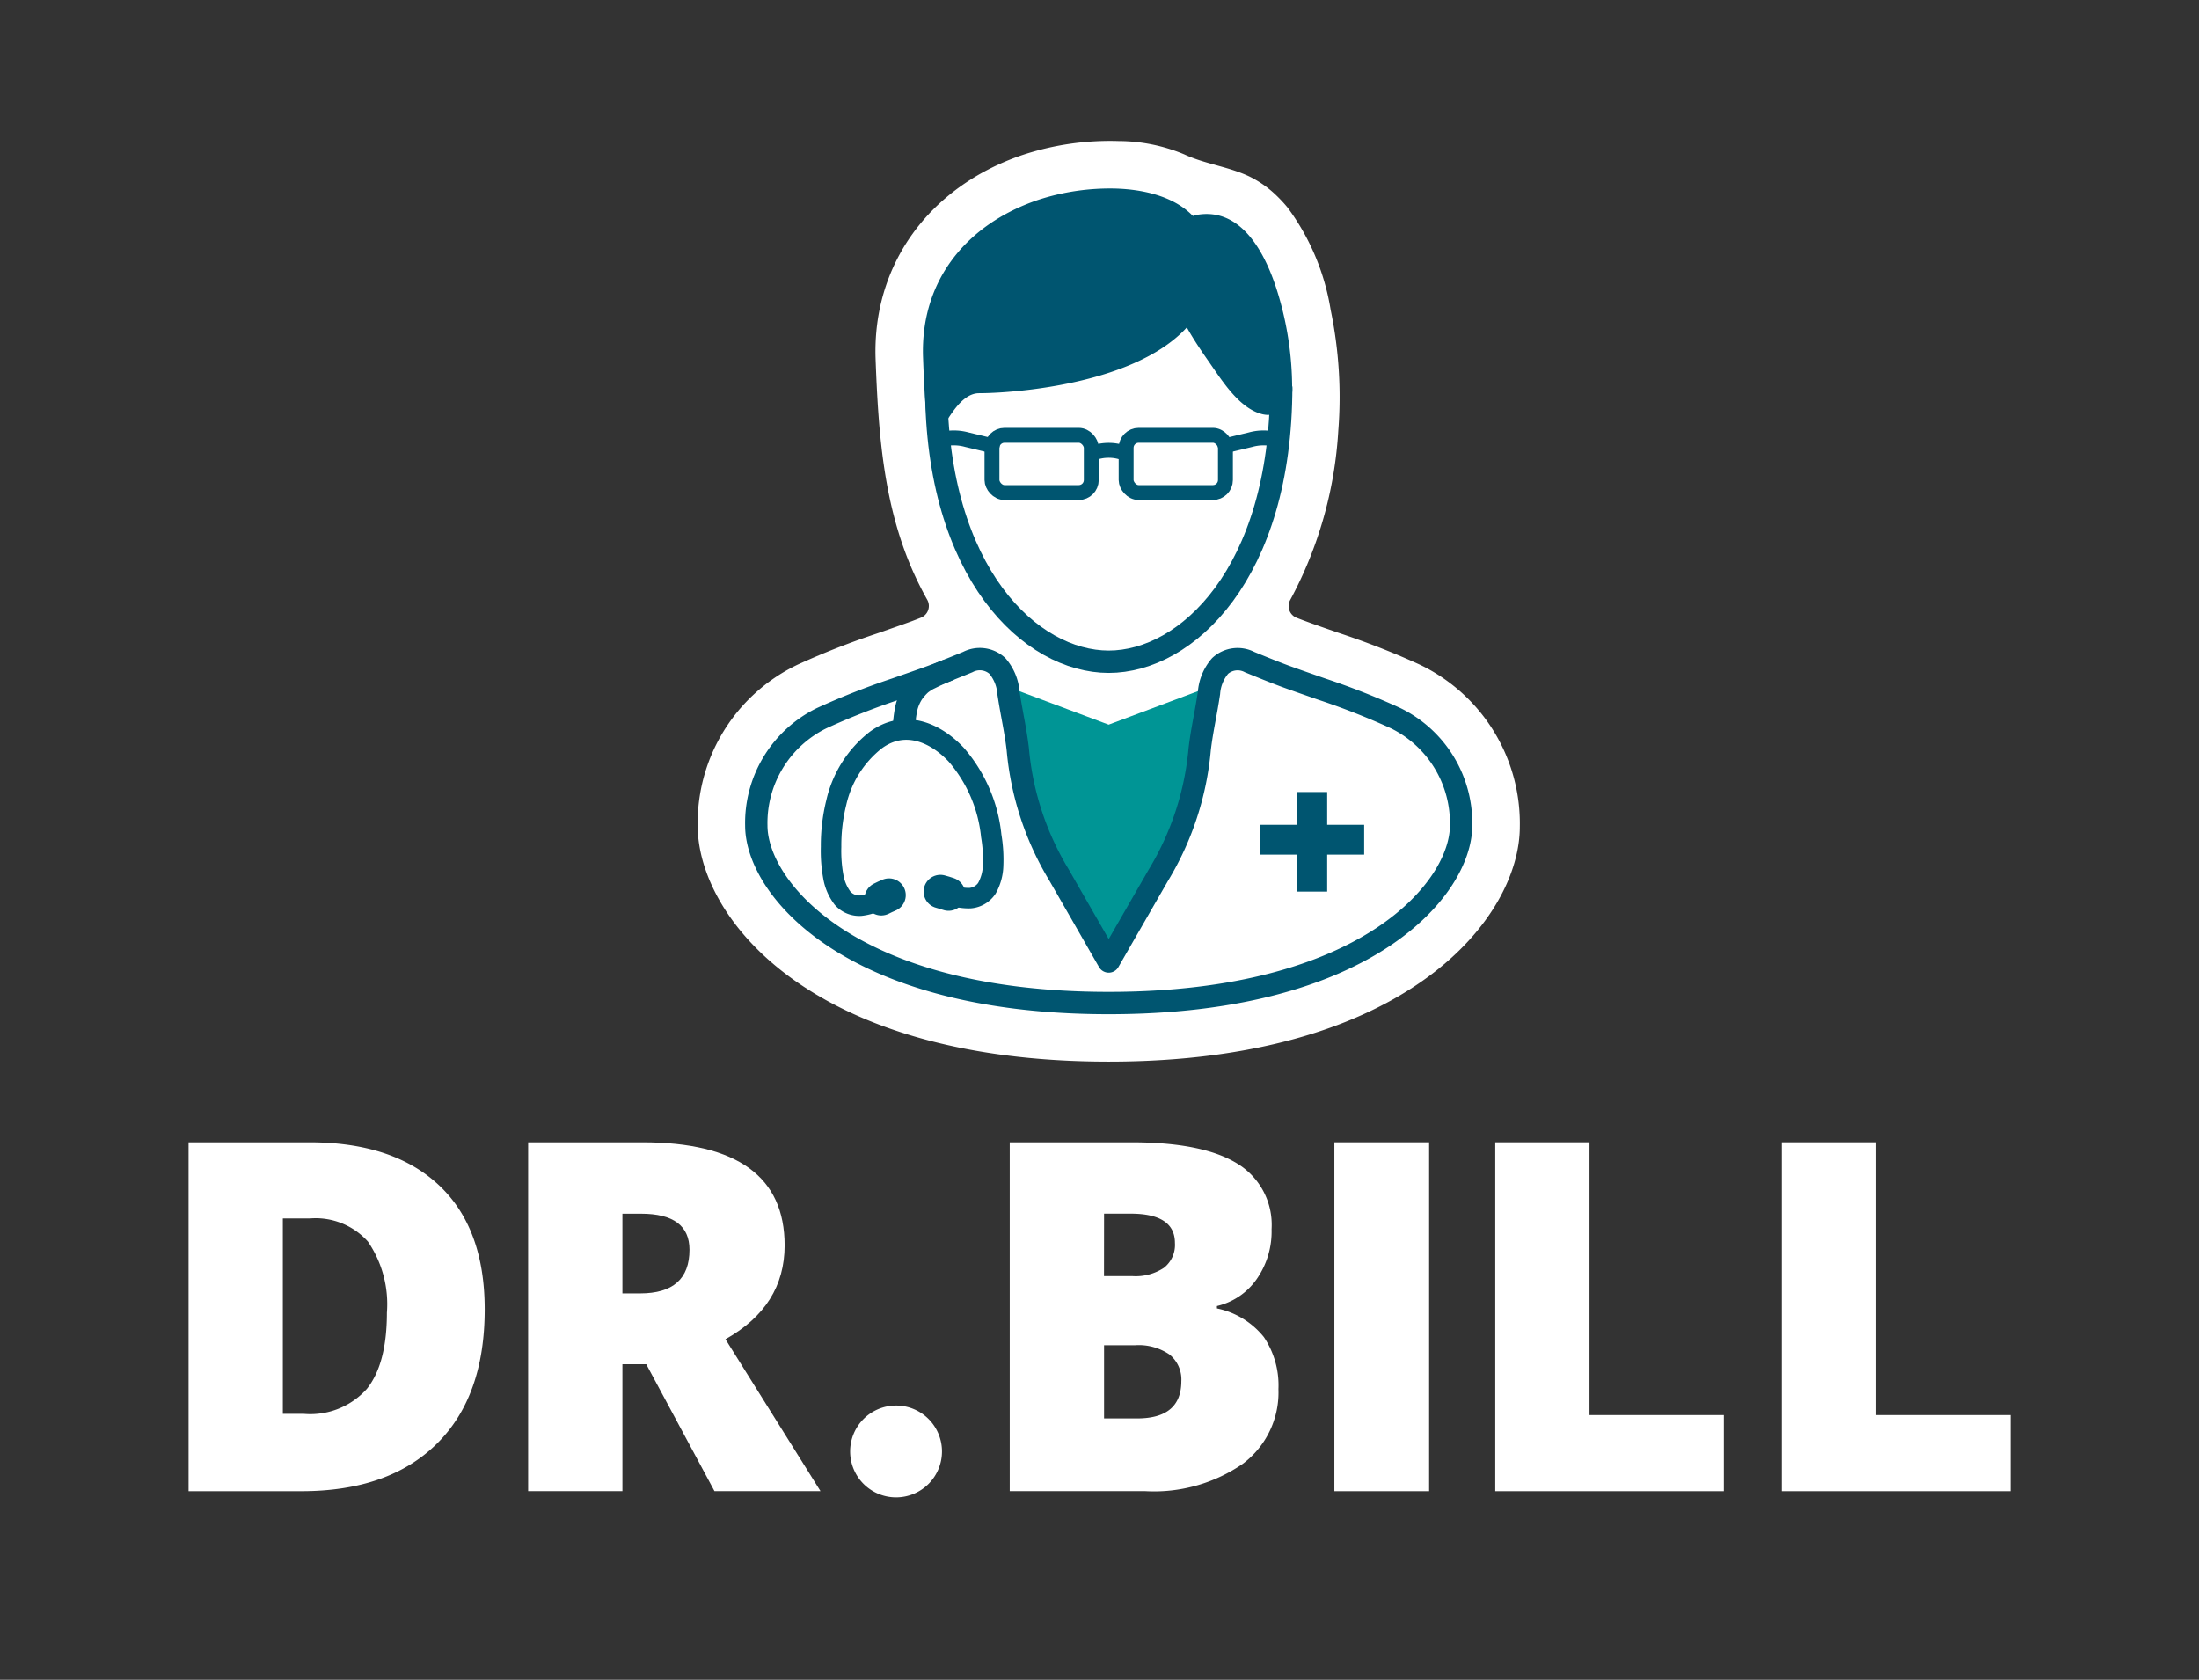 <svg id="Layer_1" data-name="Layer 1" xmlns="http://www.w3.org/2000/svg" width="159.378" height="121.746" viewBox="0 0 159.378 121.746">
  <rect x="0" y="0" width="159.378" height="121.746" fill="#333333" stroke="none"/>
  <defs>
    <style>
      .cls-1 {
        fill: #fff;
      }

      .cls-2 {
        fill: #009595;
      }

      .cls-10, .cls-11, .cls-3, .cls-4, .cls-6, .cls-7, .cls-8, .cls-9 {
        fill: none;
      }

      .cls-10, .cls-3, .cls-4, .cls-6, .cls-7, .cls-8, .cls-9 {
        stroke: #005570;
      }

      .cls-3, .cls-7 {
        stroke-linejoin: round;
      }

      .cls-10, .cls-3, .cls-6 {
        stroke-width: 1.62px;
      }

      .cls-10, .cls-4, .cls-6, .cls-8, .cls-9 {
        stroke-miterlimit: 10;
      }

      .cls-4 {
        stroke-width: 2.16px;
      }

      .cls-5 {
        fill: #005570;
      }

      .cls-10, .cls-7, .cls-9 {
        stroke-linecap: round;
      }

      .cls-7 {
        stroke-width: 1.08px;
      }

      .cls-8 {
        stroke-width: 1.485px;
      }

      .cls-9 {
        stroke-width: 2.43px;
      }
    </style>
  </defs>
  <title>square_reverse</title>
  <path class="cls-1" d="M103.028,48.233l-.1-.049a57.321,57.321,0,0,0-5.7-2.246l-.3-.1c-.772-.268-1.543-.536-2.3-.814-.213-.078-.425-.159-.638-.242a.913.913,0,0,1-.477-1.3,29.465,29.465,0,0,0,3.483-12.266,31.1,31.1,0,0,0-.555-8.764,17,17,0,0,0-3.121-7.41,9.885,9.885,0,0,0-.8-.864,7.6,7.6,0,0,0-1.98-1.392c-1.508-.713-3.2-.894-4.715-1.6a12.435,12.435,0,0,0-4.758-.962,20.216,20.216,0,0,0-7,1.023c-6.786,2.324-10.85,7.992-10.606,14.792.2,5.329.564,10.649,2.8,15.571q.432.951.944,1.862a.913.913,0,0,1-.471,1.3q-.321.127-.636.246c-.719.263-1.441.514-2.164.765l-.383.134a57.53,57.53,0,0,0-5.762,2.265l-.1.049a12.724,12.724,0,0,0-7.123,11.6c0,6.617,8.089,17.115,29.793,17.115s29.794-10.5,29.793-17.023A12.758,12.758,0,0,0,103.028,48.233Z"/>
  <path class="cls-2" d="M73,49.764c.032.154.06.307.085.457.014.085.027.171.04.256.2,1.277.488,2.545.636,3.828a21.224,21.224,0,0,0,2.99,9.117l3.6,6.264,3.605-6.264a21.25,21.25,0,0,0,2.989-9.117c.148-1.283.44-2.551.635-3.828.013-.085.027-.171.04-.256.025-.15.054-.3.086-.457l-7.355,2.758Z"/>
  <path class="cls-3" d="M80.356,69.687l3.605-6.264a21.25,21.25,0,0,0,2.989-9.117c.148-1.283.44-2.551.635-3.828.013-.085.027-.17.04-.256a3.374,3.374,0,0,1,.807-1.957,1.883,1.883,0,0,1,2.141-.275c.856.351,1.71.7,2.579,1.023.887.324,1.78.631,2.673.942a53.031,53.031,0,0,1,5.332,2.1,8.463,8.463,0,0,1,4.739,7.783c0,4.5-6.75,12.862-25.54,12.862S54.815,64.331,54.815,59.834a8.463,8.463,0,0,1,4.74-7.783,52.793,52.793,0,0,1,5.332-2.1c.892-.311,1.786-.617,2.673-.942q.54-.2,1.081-.417c.5-.2,1-.4,1.5-.606a1.885,1.885,0,0,1,2.142.275,3.361,3.361,0,0,1,.807,1.957c.014.085.027.171.041.256.2,1.277.487,2.545.635,3.828a21.224,21.224,0,0,0,2.99,9.117Z"/>
  <line class="cls-4" x1="95.11" y1="57.403" x2="95.11" y2="64.622"/>
  <line class="cls-4" x1="91.35" y1="60.861" x2="98.871" y2="60.861"/>
  <path class="cls-5" d="M80.956,13.669a16.77,16.77,0,0,0-5.775.839c-5.1,1.746-8.483,5.8-8.281,11.41.4,11.142,1.225,2.581,4.064,2.581s16.819-.919,16.819-9.272C87.783,15.186,84.39,13.8,80.956,13.669Z"/>
  <path class="cls-5" d="M86.9,15.549c2.931-.408,4.747,2.435,5.76,5.847a23.791,23.791,0,0,1,.992,6.61,1.849,1.849,0,0,1-1.622,2.054c-.046.006-.093.01-.14.012a1.9,1.9,0,0,1-.54-.093c-1.6-.484-2.794-2.415-3.71-3.727-1.492-2.137-2.916-4.335-2.965-6.962C84.643,17.479,85.361,15.764,86.9,15.549Z"/>
  <path class="cls-6" d="M92.858,28.006c0,6.8-1.722,11.785-4.145,15.075s-5.548,4.881-8.357,4.881S74.422,46.371,72,43.081,67.855,34.8,67.855,28.006"/>
  <g>
    <rect class="cls-7" x="71.896" y="31.551" width="7.198" height="4.148" rx="0.908"/>
    <rect class="cls-7" x="81.619" y="31.551" width="7.198" height="4.148" rx="0.908"/>
    <path class="cls-7" d="M79.186,32.858a3.222,3.222,0,0,1,2.339,0"/>
  </g>
  <g>
    <path class="cls-8" d="M68.157,64.622c.216.055.432.126.648.2a3.757,3.757,0,0,0,1.5.275,1.622,1.622,0,0,0,1.222-.714,3.562,3.562,0,0,0,.452-1.641,10.287,10.287,0,0,0-.136-2.16A10.6,10.6,0,0,0,69.307,54.7c-1.605-1.7-3.818-2.533-5.832-1.06a7.989,7.989,0,0,0-2.86,4.518,12.94,12.94,0,0,0-.38,3.22,10.358,10.358,0,0,0,.161,2.16,3.589,3.589,0,0,0,.673,1.563,1.621,1.621,0,0,0,1.309.54,3.762,3.762,0,0,0,1.45-.478c.2-.1.405-.2.615-.283"/>
    <path class="cls-9" d="M63.873,65.137c.184-.09.369-.181.56-.258"/>
    <path class="cls-9" d="M68.748,64.8c-.2-.064-.391-.128-.591-.179"/>
  </g>
  <path class="cls-7" d="M68.072,31.961l.473-.173a3.524,3.524,0,0,1,1.522.077l1.842.441"/>
  <path class="cls-7" d="M92.641,31.961l-.474-.173a3.525,3.525,0,0,0-1.522.077l-1.836.441"/>
  <path class="cls-10" d="M68.641,48.6c-.334.132-.664.275-.987.432a4.081,4.081,0,0,0-.9.526,3.922,3.922,0,0,0-.619.705,3.366,3.366,0,0,0-.482,1.246,8.607,8.607,0,0,0-.136,1.221"/>
  <g>
    <path class="cls-1" d="M22.418,82.794H13.667v25.285h8.179q6.315,0,9.8-3.425T35.13,94.9q0-5.88-3.312-8.993T22.418,82.794Zm4.168,17.874a5.51,5.51,0,0,1-4.566,1.807H20.5V88.311h1.989a5.084,5.084,0,0,1,4.177,1.677,8.037,8.037,0,0,1,1.375,5.154Q28.039,98.861,26.586,100.668Z"/>
    <path class="cls-1" d="M56.869,90.265q0-7.471-10.307-7.471H38.278v25.283h6.834v-9.2l1.726,0,4.946,9.2h7.685L52.58,97.065Q56.87,94.659,56.869,90.265ZM46.392,93.744h-1.28V87.968h1.349q3.511,0,3.511,2.611Q49.972,93.744,46.392,93.744Z"/>
    <path class="cls-1" d="M88.2,94.833V94.66a4.848,4.848,0,0,0,2.871-1.937,6.021,6.021,0,0,0,1.09-3.632,5.187,5.187,0,0,0-2.5-4.764q-2.5-1.533-7.653-1.533H73.183v25.283h9.842a11.324,11.324,0,0,0,7.047-1.981,6.456,6.456,0,0,0,2.586-5.417,6.261,6.261,0,0,0-1.056-3.77A5.88,5.88,0,0,0,88.2,94.833Zm-8.18-6.869h1.92q3.216,0,3.216,2.127a2.11,2.11,0,0,1-.8,1.8,3.719,3.719,0,0,1-2.274.6H80.015Zm2.4,14.842h-2.4V97.5h2.262a3.94,3.94,0,0,1,2.482.675,2.321,2.321,0,0,1,.856,1.936Q85.615,102.806,82.415,102.806Z"/>
    <rect class="cls-1" x="96.712" y="82.794" width="6.867" height="25.285"/>
    <polygon class="cls-1" points="115.203 82.794 108.372 82.794 108.372 108.079 124.941 108.079 124.941 102.563 115.203 102.563 115.203 82.794"/>
    <polygon class="cls-1" points="135.978 102.563 135.978 82.794 129.145 82.794 129.145 108.079 145.711 108.079 145.711 102.563 135.978 102.563"/>
    <path class="cls-1" d="M64.944,101.871a3.328,3.328,0,1,0,3.328,3.328A3.328,3.328,0,0,0,64.944,101.871Z"/>
  </g>
  <rect class="cls-11" width="159.378" height="121.746"/>
</svg>
